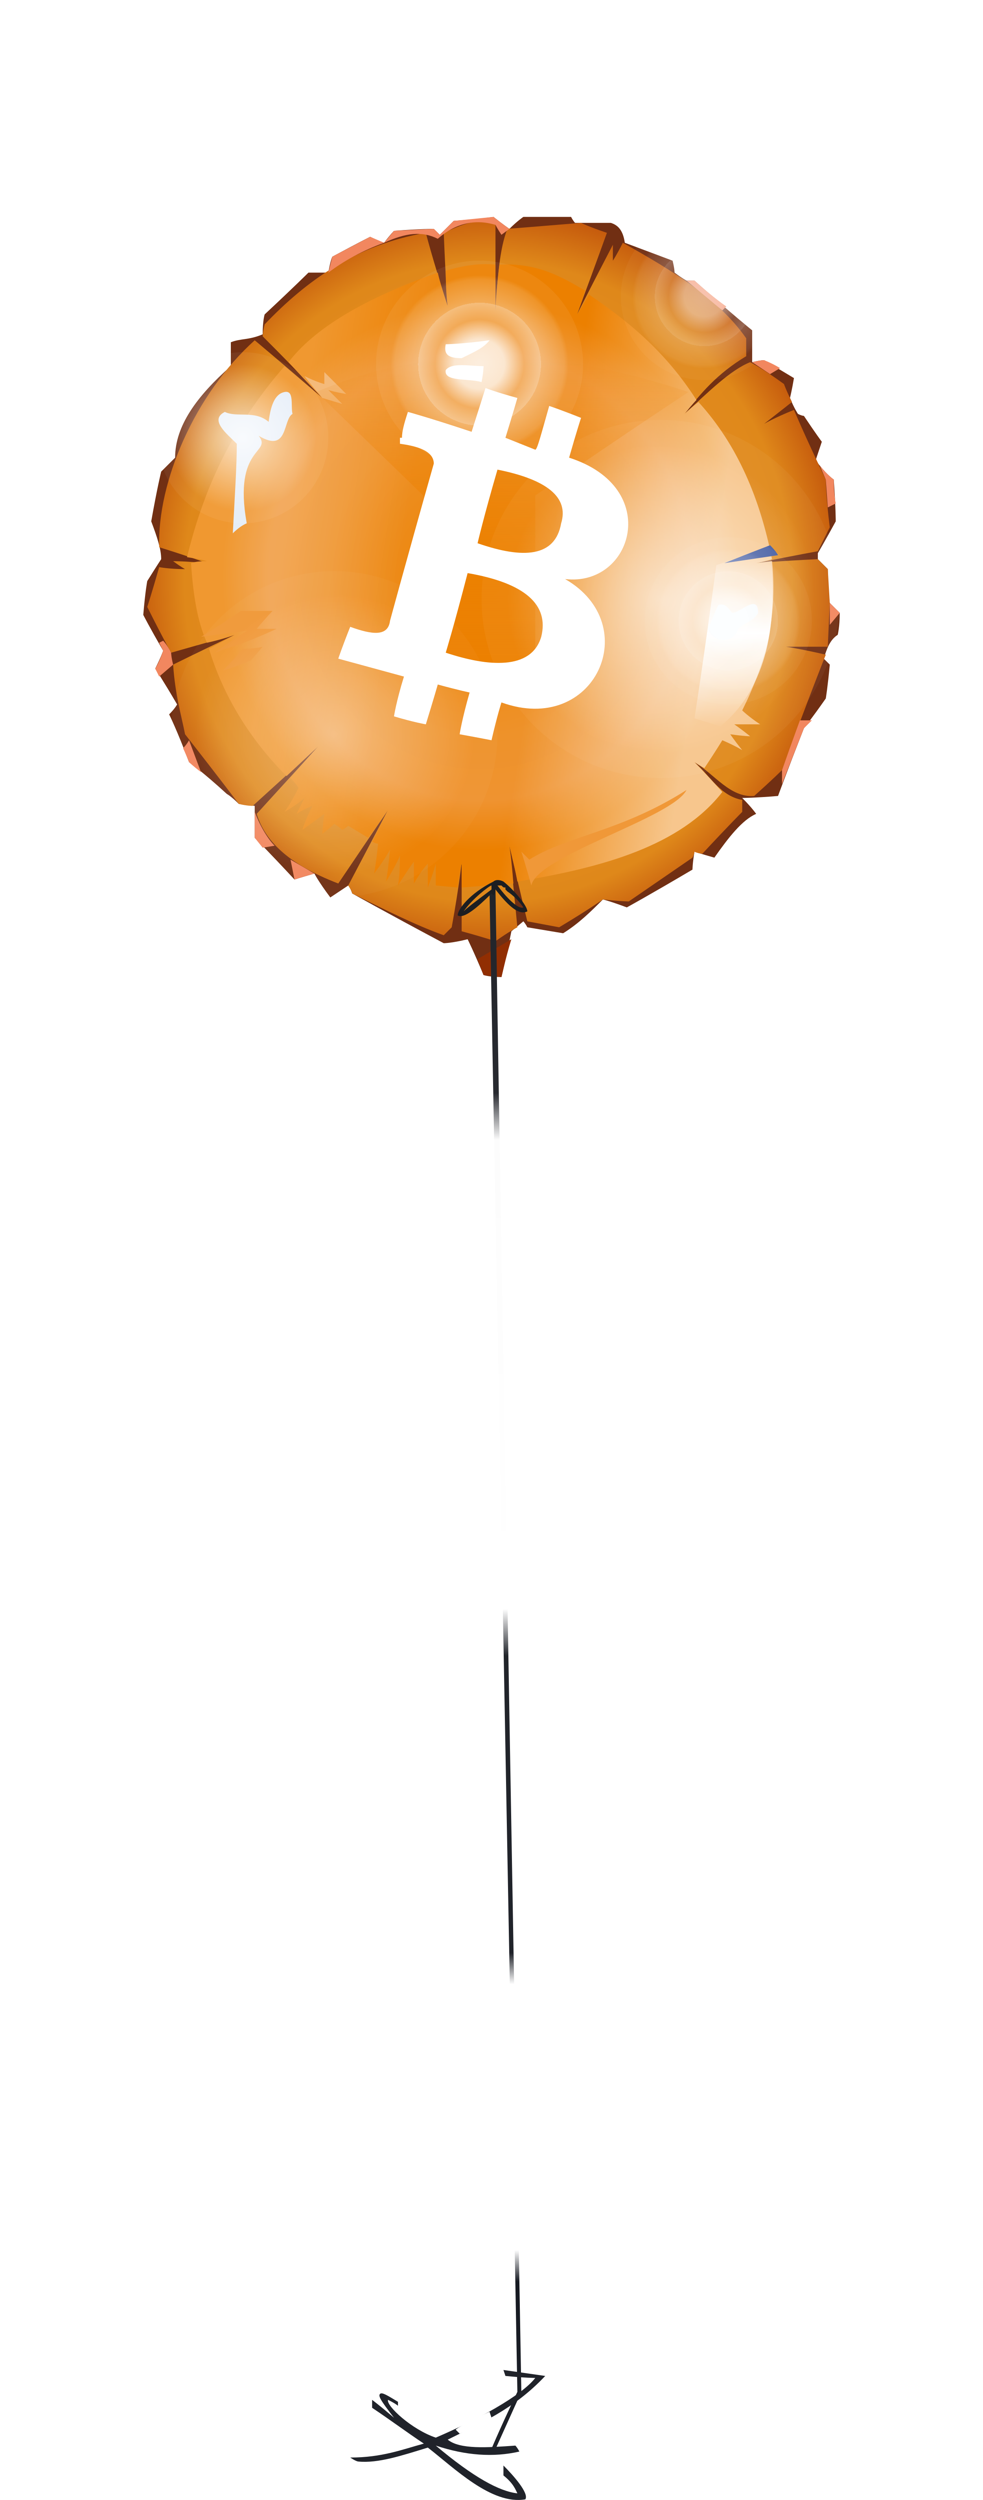 <?xml version="1.0" encoding="UTF-8" standalone="no"?>
<svg
   width="494"
   height="1256.317"
   viewBox="0 0 494 1256.317"
   version="1.1"
   id="svg189"
   sodipodi:docname="cb-layer-1311.svg"
   xmlns:inkscape="http://www.inkscape.org/namespaces/inkscape"
   xmlns:sodipodi="http://sodipodi.sourceforge.net/DTD/sodipodi-0.dtd"
   xmlns:xlink="http://www.w3.org/1999/xlink"
   xmlns="http://www.w3.org/2000/svg"
   xmlns:svg="http://www.w3.org/2000/svg">
  <sodipodi:namedview
     id="namedview191"
     pagecolor="#ffffff"
     bordercolor="#666666"
     borderopacity="1.0"
     inkscape:pageshadow="2"
     inkscape:pageopacity="0.0"
     inkscape:pagecheckerboard="0" />
  <defs
     id="defs143">
    <filter
       width="1.411"
       height="1.469"
       x="-0.206"
       y="-0.188"
       id="id-107878"
       filterUnits="objectBoundingBox">
      <feOffset
         result="id-107879"
         in="SourceAlpha"
         dx="0"
         dy="35"
         id="feOffset2" />
      <feGaussianBlur
         result="id-107880"
         in="SourceAlpha"
         stdDeviation="30"
         id="feGaussianBlur4" />
      <feColorMatrix
         result="id-107882"
         in="SourceAlpha"
         type="matrix"
         values="0 0 0 0 0 0 0 0 0 0 0 0 0 0 0 0 0 0 0.430 0"
         id="feColorMatrix6" />
      <feMerge
         id="feMerge12">
        <feMergeNode
           in="SourceAlpha"
           id="feMergeNode8" />
        <feMergeNode
           in="SourceGraphic"
           id="feMergeNode10" />
      </feMerge>
    </filter>
    <radialGradient
       cx="178.156"
       cy="180.332"
       r="186.669"
       id="id-107885"
       fx="178.156"
       fy="180.332"
       gradientTransform="scale(0.974,1.027)"
       gradientUnits="userSpaceOnUse">
      <stop
         stop-color="#EF9734"
         offset="0%"
         id="stop15" />
      <stop
         stop-color="#DF881A"
         offset="84%"
         id="stop17" />
      <stop
         stop-color="#C0510A"
         offset="100%"
         id="stop19" />
    </radialGradient>
    <radialGradient
       cx="174.602"
       cy="176.879"
       r="133.689"
       id="id-107886"
       fx="174.602"
       fy="176.879"
       gradientTransform="scale(0.97,1.031)"
       gradientUnits="userSpaceOnUse">
      <stop
         stop-color="#EC8100"
         offset="0%"
         id="stop22" />
      <stop
         stop-color="#EE922A"
         offset="59%"
         id="stop24" />
      <stop
         stop-color="#EF9330"
         offset="82%"
         id="stop26" />
      <stop
         stop-color="#EC8000"
         offset="100%"
         id="stop28" />
    </radialGradient>
    <linearGradient
       x1="74.335"
       y1="146.495"
       x2="293.1"
       y2="182.956"
       id="id-107887"
       gradientTransform="scale(0.97,1.031)"
       gradientUnits="userSpaceOnUse">
      <stop
         stop-color="#FFFFFF"
         offset="0%"
         stop-opacity="0.189"
         id="stop31" />
      <stop
         stop-color="#FFFFFF"
         offset="28%"
         stop-opacity="0"
         id="stop33" />
      <stop
         stop-color="#FFFFFF"
         offset="62%"
         stop-opacity="0"
         id="stop35" />
      <stop
         stop-color="#FFFFFF"
         offset="100%"
         stop-opacity="0.552"
         id="stop37" />
    </linearGradient>
    <linearGradient
       x1="163.603"
       y1="79.848"
       x2="163.603"
       y2="249.342"
       id="id-107888"
       gradientTransform="scale(1.103,0.906)"
       gradientUnits="userSpaceOnUse">
      <stop
         stop-color="#EC8000"
         offset="0%"
         stop-opacity="0"
         id="stop40" />
      <stop
         stop-color="#EC8000"
         offset="100%"
         id="stop42" />
    </linearGradient>
    <linearGradient
       x1="448.668"
       y1="111.088"
       x2="448.668"
       y2="170.599"
       id="id-107889"
       gradientTransform="scale(0.661,1.512)"
       gradientUnits="userSpaceOnUse">
      <stop
         stop-color="#FFFFFF"
         offset="0%"
         stop-opacity="0.044"
         id="stop45" />
      <stop
         stop-color="#FFFFFF"
         offset="48%"
         id="stop47" />
      <stop
         stop-color="#FFFFFF"
         offset="100%"
         stop-opacity="0.026"
         id="stop49" />
    </linearGradient>
    <radialGradient
       cx="0.5"
       cy="0.5"
       r="0.43"
       id="id-107890"
       fx="0.5"
       fy="0.5">
      <stop
         stop-color="#FFFFFF"
         offset="0%"
         id="stop52" />
      <stop
         stop-color="#FFFFFF"
         offset="9%"
         stop-opacity="0.979"
         id="stop54" />
      <stop
         stop-color="#FFFFFF"
         offset="28%"
         stop-opacity="0.924"
         id="stop56" />
      <stop
         stop-color="#FFFFFF"
         offset="50%"
         stop-opacity="0.328"
         id="stop58" />
      <stop
         stop-color="#FFFFFF"
         offset="69%"
         stop-opacity="0.571"
         id="stop60" />
      <stop
         stop-color="#FFFFFF"
         offset="69%"
         stop-opacity="0.403"
         id="stop62" />
      <stop
         stop-color="#FFFFFF"
         offset="95%"
         stop-opacity="0.192"
         id="stop64" />
      <stop
         stop-color="#FFFFFF"
         offset="100%"
         stop-opacity="0.070"
         id="stop66" />
    </radialGradient>
    <radialGradient
       cx="0.5"
       cy="0.5"
       r="0.43"
       id="radialGradient85"
       fx="0.5"
       fy="0.5">
      <stop
         stop-color="#FFFFFF"
         offset="0%"
         id="stop69" />
      <stop
         stop-color="#FFFFFF"
         offset="9%"
         stop-opacity="0.979"
         id="stop71" />
      <stop
         stop-color="#FFFFFF"
         offset="28%"
         stop-opacity="0.924"
         id="stop73" />
      <stop
         stop-color="#FFFFFF"
         offset="50%"
         stop-opacity="0.328"
         id="stop75" />
      <stop
         stop-color="#FFFFFF"
         offset="69%"
         stop-opacity="0.571"
         id="stop77" />
      <stop
         stop-color="#FFFFFF"
         offset="69%"
         stop-opacity="0.403"
         id="stop79" />
      <stop
         stop-color="#FFFFFF"
         offset="95%"
         stop-opacity="0.192"
         id="stop81" />
      <stop
         stop-color="#FFFFFF"
         offset="100%"
         stop-opacity="0.070"
         id="stop83" />
    </radialGradient>
    <radialGradient
       cx="0.5"
       cy="0.5"
       r="0.43"
       id="radialGradient103"
       fx="0.5"
       fy="0.5">
      <stop
         stop-color="#FFFFFF"
         offset="0%"
         id="stop87" />
      <stop
         stop-color="#FFFFFF"
         offset="9%"
         stop-opacity="0.979"
         id="stop89" />
      <stop
         stop-color="#FFFFFF"
         offset="28%"
         stop-opacity="0.924"
         id="stop91" />
      <stop
         stop-color="#FFFFFF"
         offset="50%"
         stop-opacity="0.328"
         id="stop93" />
      <stop
         stop-color="#FFFFFF"
         offset="69%"
         stop-opacity="0.571"
         id="stop95" />
      <stop
         stop-color="#FFFFFF"
         offset="69%"
         stop-opacity="0.403"
         id="stop97" />
      <stop
         stop-color="#FFFFFF"
         offset="95%"
         stop-opacity="0.192"
         id="stop99" />
      <stop
         stop-color="#FFFFFF"
         offset="100%"
         stop-opacity="0.070"
         id="stop101" />
    </radialGradient>
    <radialGradient
       cx="0.5"
       cy="0.5"
       r="0.43"
       id="id-107893"
       fx="0.5"
       fy="0.5">
      <stop
         stop-color="#FFFFFF"
         offset="0%"
         id="stop105" />
      <stop
         stop-color="#FFFFFF"
         offset="100%"
         stop-opacity="0.070"
         id="stop107" />
    </radialGradient>
    <radialGradient
       cx="0.5"
       cy="0.5"
       r="0.43"
       id="radialGradient114"
       fx="0.5"
       fy="0.5">
      <stop
         stop-color="#FFFFFF"
         offset="0%"
         id="stop110" />
      <stop
         stop-color="#FFFFFF"
         offset="100%"
         stop-opacity="0.070"
         id="stop112" />
    </radialGradient>
    <radialGradient
       cx="0.5"
       cy="0.5"
       r="0.43"
       id="radialGradient120"
       fx="0.5"
       fy="0.5">
      <stop
         stop-color="#FFFFFF"
         offset="0%"
         id="stop116" />
      <stop
         stop-color="#FFFFFF"
         offset="100%"
         stop-opacity="0.070"
         id="stop118" />
    </radialGradient>
    <linearGradient
       x1="546.696"
       y1="0.713"
       x2="546.696"
       y2="112.856"
       id="id-107896"
       gradientTransform="scale(0.143,7.009)"
       gradientUnits="userSpaceOnUse">
      <stop
         stop-color="#21242A"
         offset="0%"
         id="stop122" />
      <stop
         stop-color="#282A30"
         offset="13%"
         id="stop124" />
      <stop
         stop-color="#FCFCFC"
         offset="16%"
         id="stop126" />
      <stop
         stop-color="#FFFFFF"
         offset="46%"
         id="stop128" />
      <stop
         stop-color="#21242A"
         offset="49%"
         id="stop130" />
      <stop
         stop-color="#20232A"
         offset="68%"
         id="stop132" />
      <stop
         stop-color="#FFFFFF"
         offset="70%"
         id="stop134" />
      <stop
         stop-color="#FFFFFF"
         offset="87%"
         id="stop136" />
      <stop
         stop-color="#151921"
         offset="89%"
         id="stop138" />
      <stop
         stop-color="#1F2229"
         offset="100%"
         id="stop140" />
    </linearGradient>
    <radialGradient
       inkscape:collect="always"
       xlink:href="#id-107890"
       id="radialGradient193"
       cx="169"
       cy="76"
       fx="169"
       fy="76"
       r="44.72"
       gradientUnits="userSpaceOnUse" />
    <radialGradient
       inkscape:collect="always"
       xlink:href="#id-107890"
       id="radialGradient195"
       cx="294"
       cy="205"
       fx="294"
       fy="205"
       r="36.12"
       gradientUnits="userSpaceOnUse" />
    <radialGradient
       inkscape:collect="always"
       xlink:href="#id-107890"
       id="radialGradient197"
       cx="282"
       cy="42"
       fx="282"
       fy="42"
       r="36.12"
       gradientUnits="userSpaceOnUse" />
    <radialGradient
       inkscape:collect="always"
       xlink:href="#id-107893"
       id="radialGradient199"
       cx="50"
       cy="113"
       fx="50"
       fy="113"
       r="36.98"
       gradientUnits="userSpaceOnUse" />
    <radialGradient
       inkscape:collect="always"
       xlink:href="#id-107893"
       id="radialGradient201"
       cx="96"
       cy="262"
       fx="96"
       fy="262"
       r="70.52"
       gradientUnits="userSpaceOnUse" />
    <radialGradient
       inkscape:collect="always"
       xlink:href="#id-107893"
       id="radialGradient203"
       cx="260"
       cy="194"
       fx="260"
       fy="194"
       r="77.4"
       gradientUnits="userSpaceOnUse" />
  </defs>
  <g
     transform="translate(72,72)"
     id="id-107897">
    <g
       filter="url(#id-107878)"
       id="g180">
      <path
         d="m 180,384 c -6,0 -9,-1 -9,-1 -5,-12 -8,-18 -8,-18 -8,2 -12,2 -12,2 -30,-16 -46,-25 -46,-25 -1,-3 -2,-4 -2,-4 -6,4 -9,6 -9,6 -6,-8 -8,-12 -8,-12 -7,2 -10,3 -10,3 -13,-14 -20,-21 -20,-21 0,-10 0,-16 0,-16 -6,-1 -8,-1 -8,-1 -4,-4 -6,-5 -6,-5 C 30,281 23,276 23,276 17,260 13,252 13,252 c 3,-3 4,-5 4,-5 -7,-12 -11,-18 -11,-18 3,-6 4,-9 4,-9 C 3,208 0,202 0,202 1,190 2,185 2,185 7,177 9,174 9,174 9,169 7,163 4,155 7,138 9,130 9,130 l 7,-7 c 0,-16 11,-31 28,-46 0,-8 0,-12 0,-12 5,-2 9,-1 16,-4 0,-7 1,-10 1,-10 15,-14 22,-21 22,-21 7,0 10,0 10,0 1,-6 2,-8 2,-8 13,-7 19,-10 19,-10 4,2 7,3 7,3 3,-4 5,-6 5,-6 13,-1 20,-1 20,-1 2,2 3,3 3,3 5,-5 7,-7 7,-7 14,-1 20,-2 20,-2 5,4 8,6 8,6 4,-4 7,-6 7,-6 16,0 24,0 24,0 1,2 2,3 2,3 12,0 18,0 18,0 3,1 6,3 7,10 16,6 24,9 24,9 1,4 1,6 1,6 4,3 6,4 6,4 3,0 4,0 4,0 19,17 29,25 29,25 0,11 0,16 0,16 4,-1 6,-1 6,-1 10,6 15,9 15,9 -1,6 -2,10 -2,10 2,5 4,8 4,8 2,1 3,1 3,1 6,9 9,13 9,13 -2,6 -3,9 -3,9 1,2 2,3 2,3 4,5 7,7 7,7 1,14 1,21 1,21 -6,11 -9,16 -9,16 0,2 0,3 0,3 3,3 5,5 5,5 0,11 1,17 1,17 3,3 5,5 5,5 0,7 -1,11 -1,11 -3,2 -5,5 -7,12 2,2 3,3 3,3 -1,11 -2,17 -2,17 -7,10 -11,15 -11,15 -9,23 -13,34 -13,34 -12,1 -18,1 -18,1 5,5 7,8 7,8 -7,3 -14,12 -21,22 -7,-2 -10,-3 -10,-3 -1,6 -1,9 -1,9 -22,13 -33,19 -33,19 -8,-3 -12,-4 -12,-4 -6,6 -12,12 -20,17 -12,-2 -18,-3 -18,-3 -1,-2 -2,-3 -2,-3 l -6,5 c -3,15 -5,23 -5,23 z"
         fill="#712f13"
         id="id-107899" />
      <path
         d="m 193,356 16,3 c 15,-9 22,-14 22,-14 9,1 13,1 13,1 l 32,-22 c 1,-2 1,-3 1,-3 2,1 4,1 4,1 13,-14 20,-21 20,-21 0,-4 0,-6 0,-6 -11,-2 -16,-12 -24,-19 10,6 18,18 30,17 9,-8 14,-13 14,-13 14,-38 22,-58 22,-58 -13,-3 -20,-4 -20,-4 14,0 21,0 21,0 l 1,-22 -1,-17 c -3,-3 -5,-5 -5,-5 -21,1 -31,2 -31,2 20,-4 31,-6 31,-6 4,-8 6,-12 6,-12 -2,-16 -2,-24 -2,-24 -11,-23 -16,-35 -16,-35 -10,4 -15,7 -15,7 9,-7 14,-11 14,-11 -3,-6 -4,-9 -4,-9 -11,-8 -17,-11 -17,-11 -10,4 -21,15 -33,26 8,-10 16,-20 31,-29 0,-6 0,-9 0,-9 -14,-20 -37,-34 -62,-48 -3,6 -5,9 -5,9 0,-5 0,-8 0,-8 -12,23 -18,35 -18,35 10,-27 15,-41 15,-41 -9,-3 -13,-5 -13,-5 -24,2 -37,3 -37,3 -4,10 -5,25 -6,42 0,-29 0,-44 0,-44 -9,-4 -17,0 -26,4 1,25 2,37 2,37 C 145,22 142,10 142,10 107,16 82,34 61,56 60,60 60,62 60,62 80,82 90,93 90,93 68,74 56,64 56,64 26,91 7,135 8,168 c 16,5 24,8 24,8 -11,-1 -17,-1 -17,-1 4,3 6,4 6,4 -8,0 -13,-1 -13,-1 -4,14 -6,20 -6,20 8,16 12,23 12,23 21,-6 32,-9 32,-9 -21,10 -31,15 -31,15 1,15 4,25 6,35 18,23 27,35 27,35 4,1 7,1 7,1 22,-20 33,-30 33,-30 -21,23 -31,34 -31,34 4,13 15,25 41,35 l 25,-37 -20,38 c 2,3 2,4 2,4 16,8 32,16 46,21 3,-3 4,-4 4,-4 4,-22 5,-33 5,-33 0,23 0,35 0,35 11,3 17,5 17,5 7,-5 11,-7 11,-7 l -4,-41 c 6,26 9,38 9,38 z"
         fill="url(#id-107885)"
         id="id-107900"
         style="fill:url(#id-107885)" />
      <path
         d="m 74,284 c 3,3 4,5 4,5 -4,8 -7,12 -7,12 7,-4 10,-7 10,-7 -3,6 -4,8 -4,8 5,-3 8,-4 8,-4 -4,8 -5,12 -5,12 7,-5 11,-8 11,-8 -1,7 -1,10 -1,10 4,-3 6,-5 6,-5 3,2 4,3 4,3 2,-1 3,-2 3,-2 l 10,6 c 7,-9 10,-14 10,-14 -5,10 -8,16 -8,16 2,1 3,1 3,1 -1,10 -2,15 -2,15 6,-8 8,-12 8,-12 -1,11 -2,16 -2,16 5,-8 7,-13 7,-13 0,10 -1,15 -1,15 5,-8 8,-12 8,-12 0,8 0,11 0,11 4,-7 7,-10 7,-10 0,8 0,12 0,12 3,-8 4,-12 4,-12 0,8 0,11 0,11 l 11,1 c 1,-8 2,-12 2,-12 0,8 0,12 0,12 l 26,-2 c -1,-13 -2,-19 -2,-19 3,12 4,18 4,18 43,-7 82,-18 103,-45 -9,-10 -14,-15 -14,-15 3,2 5,3 5,3 6,-9 9,-14 9,-14 7,3 10,5 10,5 -4,-5 -6,-8 -6,-8 7,1 10,1 10,1 -5,-4 -8,-6 -8,-6 9,0 13,0 13,0 -6,-4 -9,-7 -9,-7 11,-22 18,-46 15,-75 l -8,1 c 5,-1 8,-2 8,-2 -6,-30 -17,-57 -37,-79 -5,4 -7,6 -7,6 4,-5 6,-7 6,-7 -16,-25 -35,-40 -54,-53 -4,7 -6,10 -6,10 3,-8 4,-12 4,-12 -12,-7 -24,-14 -43,-13 -2,16 -2,24 -2,24 0,-16 0,-24 0,-24 -9,-1 -18,1 -25,3 0,12 1,18 1,18 C 149,35 148,30 148,30 111,43 86,58 73,75 84,87 90,93 90,93 77,82 71,77 71,77 c -27,31 -41,63 -49,96 7,1 10,2 10,2 -6,0 -8,1 -8,1 1,15 3,29 8,40 9,-2 14,-4 14,-4 -9,5 -13,7 -13,7 7,23 20,45 39,64 l 16,-15 c -10,11 -14,16 -14,16 z"
         fill="url(#id-107886)"
         id="id-107901"
         style="fill:url(#id-107886)" />
      <path
         d="m 74,284 c 3,3 4,5 4,5 -4,8 -7,12 -7,12 7,-4 10,-7 10,-7 -3,6 -4,8 -4,8 5,-3 8,-4 8,-4 -4,8 -5,12 -5,12 7,-5 11,-8 11,-8 -1,7 -1,10 -1,10 4,-3 6,-5 6,-5 3,2 4,3 4,3 2,-1 3,-2 3,-2 l 10,6 c 7,-9 10,-14 10,-14 -5,10 -8,16 -8,16 2,1 3,1 3,1 -1,10 -2,15 -2,15 6,-8 8,-12 8,-12 -1,11 -2,16 -2,16 5,-8 7,-13 7,-13 0,10 -1,15 -1,15 5,-8 8,-12 8,-12 0,8 0,11 0,11 4,-7 7,-10 7,-10 0,8 0,12 0,12 3,-8 4,-12 4,-12 0,8 0,11 0,11 l 11,1 c 1,-8 2,-12 2,-12 0,8 0,12 0,12 l 26,-2 c -1,-13 -2,-19 -2,-19 3,12 4,18 4,18 43,-7 82,-18 103,-45 -9,-10 -14,-15 -14,-15 3,2 5,3 5,3 6,-9 9,-14 9,-14 7,3 10,5 10,5 -4,-5 -6,-8 -6,-8 7,1 10,1 10,1 -5,-4 -8,-6 -8,-6 9,0 13,0 13,0 -6,-4 -9,-7 -9,-7 11,-22 18,-46 15,-75 l -8,1 c 5,-1 8,-2 8,-2 -6,-30 -17,-57 -37,-79 -5,4 -7,6 -7,6 4,-5 6,-7 6,-7 -16,-25 -35,-40 -54,-53 -4,7 -6,10 -6,10 3,-8 4,-12 4,-12 -12,-7 -24,-14 -43,-13 -2,16 -2,24 -2,24 0,-16 0,-24 0,-24 -9,-1 -18,1 -25,3 0,12 1,18 1,18 C 149,35 148,30 148,30 111,43 86,58 73,75 84,87 90,93 90,93 77,82 71,77 71,77 c -27,31 -41,63 -49,96 7,1 10,2 10,2 -6,0 -8,1 -8,1 1,15 3,29 8,40 9,-2 14,-4 14,-4 -9,5 -13,7 -13,7 7,23 20,45 39,64 l 16,-15 c -10,11 -14,16 -14,16 z"
         fill="url(#id-107887)"
         id="id-107902"
         style="fill:url(#id-107887)" />
      <path
         d="m 40,230 c 7,-7 10,-11 10,-11 7,0 10,-1 10,-1 l -6,7 c -10,4 -14,5 -14,5 z"
         fill="#f09838"
         id="id-107903" />
      <path
         d="m 36,221 c 8,-3 12,-4 12,-4 13,-5 19,-8 19,-8 -7,0 -10,0 -10,0 5,-6 8,-9 8,-9 -10,0 -16,0 -16,0 -13,9 -20,13 -20,13 l 23,-3 c -11,7 -16,11 -16,11 z"
         fill="#f09838"
         id="id-107904" />
      <path
         d="m 45,161 c 4,-4 7,-5 7,-5 -7,-39 13,-35 6,-44 15,9 12,-8 17,-11 -1,-4 1,-12 -4,-11 -5,1 -7,7 -8,15 -7,-6 -16,-2 -22,-5 -8,4 1,11 6,16 0,11 -1,26 -2,45 z"
         fill="#e5edf7"
         id="id-107905" />
      <path
         d="m 81,82 c 6,3 10,4 10,4 0,-4 0,-6 0,-6 7,7 11,11 11,11 -6,-1 -9,-2 -9,-2 l 7,7 -10,-3 C 84,86 81,82 81,82 Z"
         fill="#f4ba7a"
         id="id-107906" />
      <path
         d="m 149,226 c 32,0 48,0 48,0 0,-56 0,-84 0,-84 51,-35 77,-52 77,-52 C 202,66 140,67 87,90 l 63,61 c -1,50 -1,75 -1,75 z"
         fill="url(#id-107888)"
         id="id-107907"
         style="fill:url(#id-107888)" />
      <path
         d="m 171,77 c -7,0 -16,-2 -19,2 -1,6 11,4 18,6 1,-5 1,-8 1,-8 z"
         fill="#ffffff"
         id="id-107908" />
      <path
         d="m 152,66 c -1,5 1,7 8,7 6,-3 11,-5 14,-9 -15,2 -22,2 -22,2 z"
         fill="#ffffff"
         id="id-107909" />
      <path
         d="m 195,338 c -3,-11 -5,-17 -5,-17 3,3 4,4 4,4 19,-12 46,-14 79,-35 -7,14 -75,33 -78,48 z"
         fill="#f09838"
         id="id-107910" />
      <path
         d="m 315,168 c -18,6 -27,9 -27,9 -7,52 -11,77 -11,77 l 13,4 c 21,-17 30,-47 25,-90 z"
         fill="url(#id-107889)"
         id="id-107911"
         style="fill:url(#id-107889)" />
      <path
         d="m 289,197 c 4,-1 5,2 7,4 4,0 13,-10 13,0 -2,4 -7,5 -10,8 -3,9 -14,6 -15,0 3,-8 5,-12 5,-12 z"
         fill="#f6fafe"
         id="id-107912" />
      <path
         d="m 315,167 c 3,3 4,5 4,5 l -27,4 c 15,-6 23,-9 23,-9 z"
         fill="#334d99"
         id="id-107913" />
      <path
         d="m 93,30 2,-8 19,-10 7,3 5,-6 20,-1 3,3 7,-7 20,-2 c 5,4 8,6 8,6 l -4,3 c -2,-3 -3,-5 -3,-5 -10,-3 -20,-1 -29,7 -8,-4 -16,-3 -27,2 -11,4 -20,9 -28,15 z"
         fill="#f2875f"
         id="id-107914" />
      <path
         d="m 273,34 c 3,0 4,0 4,0 10,9 16,13 16,13 l -2,2 C 285,44 279,39 273,34 Z"
         fill="#f2875f"
         id="id-107915" />
      <path
         d="m 306,75 c 4,-1 6,-1 6,-1 5,2 8,4 8,4 l -5,3 z"
         fill="#f2875f"
         id="id-107916" />
      <path
         d="m 340,127 c 4,5 7,7 7,7 0,8 1,12 1,12 l -4,2 -1,-14 z"
         fill="#f2875f"
         id="id-107917" />
      <polygon
         points="345,196 345,207 350,201 "
         fill="#f2875f"
         id="id-107918" />
      <path
         d="m 321,287 c 0,-4 0,-7 0,-7 6,-17 9,-25 9,-25 h 6 l -4,4 z"
         fill="#f2875f"
         id="id-107919" />
      <path
         d="m 185,365 -17,10 3,8 9,1 c 3,-13 5,-19 5,-19 z"
         fill="#912e02"
         id="id-107920" />
      <path
         d="m 86,332 c -7,2 -10,3 -10,3 l -2,-10 z"
         fill="#f2875f"
         id="id-107921" />
      <path
         d="m 66,318 -6,1 -4,-5 v -13 c 3,8 7,14 10,17 z"
         fill="#f2875f"
         id="id-107922" />
      <path
         d="m 23,276 c -2,-5 -3,-7 -3,-7 2,-2 3,-4 3,-4 l 6,16 c -4,-3 -6,-5 -6,-5 z"
         fill="#f2875f"
         id="id-107923" />
      <path
         d="m 6,229 2,4 7,-6 c -1,-4 -1,-6 -1,-6 -2,-4 -4,-6 -4,-6 l -2,1 2,4 c -2,6 -4,9 -4,9 z"
         fill="#f2875f"
         id="id-107924" />
      <circle
         cx="169"
         cy="76"
         r="52"
         fill="url(#id-107890)"
         opacity="0.84"
         id="id-107925"
         style="fill:url(#radialGradient193)" />
      <circle
         cx="294"
         cy="205"
         r="42"
         fill="url(#id-107890)"
         opacity="0.552"
         id="id-107926"
         style="fill:url(#radialGradient195)" />
      <circle
         cx="282"
         cy="42"
         r="42"
         fill="url(#id-107890)"
         opacity="0.499"
         id="id-107927"
         style="fill:url(#radialGradient197)" />
      <path
         d="m 172,88 c 0,0 5,2 16,5 0,0 -2,7 -6,20 0,0 5,2 15,6 v 0 0 c 1,0 3,-8 7,-22 v 0 0 c 0,0 6,2 16,6 0,0 -2,6 -6,20 47,15 32,65 -2,61 40,23 15,79 -32,62 0,0 -2,6 -5,19 0,0 -5,-1 -16,-3 0,0 1,-7 5,-21 0,0 -5,-1 -16,-4 0,0 -2,7 -6,20 v 0 0 c 0,0 -6,-1 -16,-4 0,0 1,-7 5,-20 0,0 -11,-3 -33,-9 0,0 2,-6 6,-16 11,4 19,5 20,-3 0,0 7,-26 22,-79 0,-7 -10,-9 -17,-10 0,0 0,0 0,-1 v 0 c 0,0 0,0 0,-1 v 0 c 0,0 0,0 0,-1 h 1 c 0,-3 1,-7 3,-13 0,0 11,3 32,10 v 0 z m -9,93 c -7,27 -11,40 -11,40 21,7 43,9 48,-8 4,-16 -8,-27 -37,-32 z m 15,-52 c -7,24 -10,37 -10,37 23,8 39,7 42,-10 4,-13 -7,-22 -32,-27 z"
         fill="#ffffff"
         id="id-107928" />
      <circle
         cx="50"
         cy="113"
         r="43"
         fill="url(#id-107893)"
         opacity="0.74"
         id="id-107929"
         style="fill:url(#radialGradient199)" />
      <circle
         cx="96"
         cy="262"
         r="82"
         fill="url(#id-107893)"
         opacity="0.375"
         id="circle176"
         style="fill:url(#radialGradient201)" />
      <circle
         cx="260"
         cy="194"
         r="90"
         fill="url(#id-107893)"
         opacity="0.552"
         id="circle178"
         style="fill:url(#radialGradient203)" />
    </g>
    <g
       transform="translate(104,370)"
       id="id-107932">
      <path
         d="m 70,791 c 1,0 2,0 2,0 9,-20 14,-31 14,-31 C 77,257 73,5 73,5 71,6 70,6 70,6 l 14,754 c -10,21 -14,31 -14,31 z"
         fill="url(#id-107896)"
         id="id-107933"
         style="fill:url(#id-107896)" />
      <path
         d="M 77,1 C 82,5 89,13 89,16 85,18 80,14 73,5 73,7 72,8 72,8 L 71,7 C 64,14 57,20 54,18 54,15 60,7 72,1 73,0 75,0 77,1 Z M 71,3 C 70,3 61,10 57,16 59,14 63,11 71,5 71,3 71,3 71,3 Z m 3,0 C 80,11 85,15 87,14 85,11 82,8 79,6 L 78,5 V 5 4 C 77,4 77,4 76,3 v 0 0 c 0,0 -1,0 -2,0 z"
         fill="#1c1e22"
         id="path183" />
      <path
         d="m 77,749 1,3 c 10,1 15,1 15,1 -7,9 -29,21 -50,30 -12,-4 -25,-16 -24,-19 4,2 5,3 5,3 v -2 c -5,-3 -8,-5 -9,-4 -1,1 0,3 7,12 -7,-6 -11,-9 -11,-9 0,3 0,4 0,4 9,6 17,12 26,18 -11,3 -21,7 -37,7 3,2 4,2 4,2 10,1 22,-3 35,-7 13,10 32,29 49,26 2,-3 -6,-12 -11,-17 0,3 0,5 0,5 5,4 6,7 7,9 -9,-1 -22,-8 -41,-24 15,5 29,6 42,3 -1,-2 -2,-3 -2,-3 -14,1 -28,2 -34,-3 16,-8 33,-15 49,-32 -14,-2 -21,-3 -21,-3 z"
         fill="#20232a"
         id="id-107935" />
      <path
         d="m 53,779 c 1,1 2,2 2,2 6,-2 9,-4 16,-8 l -1,-3 c -11,5 -16,8 -17,9 z"
         fill="#ffffff"
         id="id-107936" />
    </g>
  </g>
</svg>
